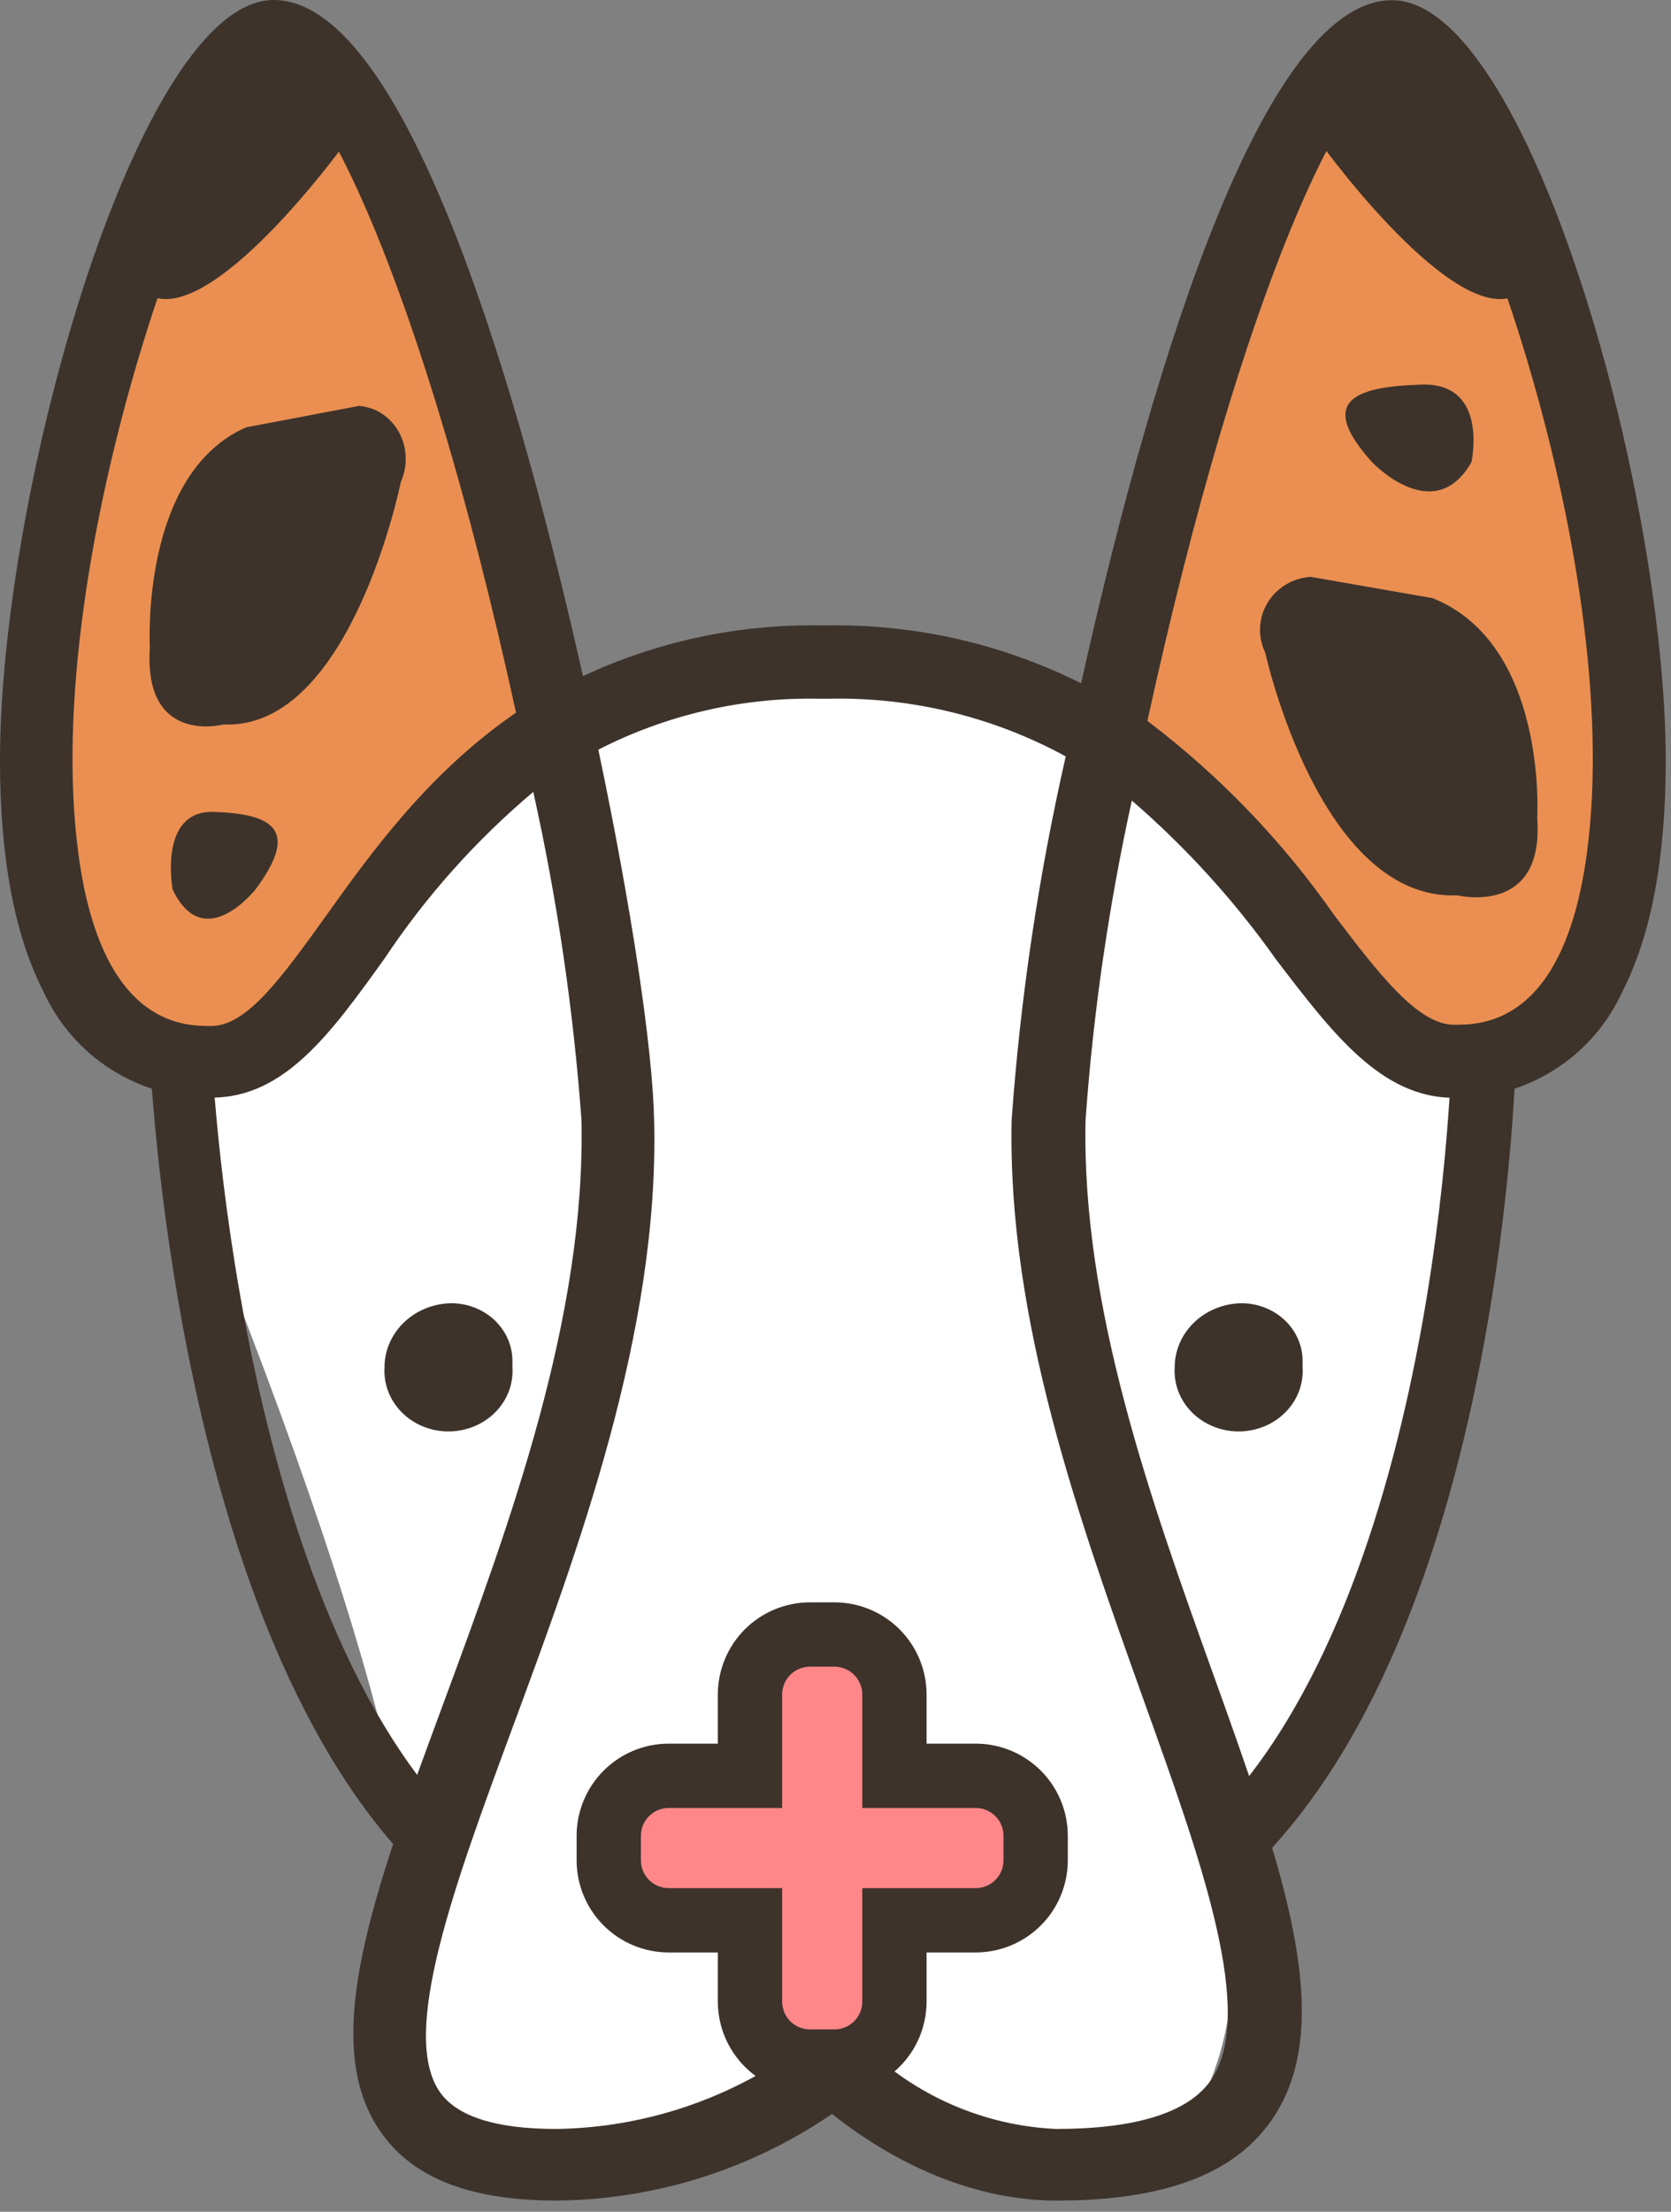 <svg width="65" height="86" viewBox="0 0 65 86" fill="none" xmlns="http://www.w3.org/2000/svg">
<rect x="0" y="0" width="65" height="86" fill="#808080" stroke="none"/>
<path d="M57.735 49.843C44.444 81.41 49.843 75.595 46.105 83.071C42.023 87.099 36.593 81.41 31.983 81.41C28.373 81.41 20.669 87.557 16.614 83.071C9.941 75.688 24.506 88.056 7.477 46.104C7.477 31.652 19.366 25.752 31.983 25.752C44.6 25.752 57.735 35.391 57.735 49.843Z" fill="white"/>
<path d="M9.195 2.539L4.763 10.12L1.662 23.083V33.848L2.886 39.451L6.21 41.535L11.188 40.584L16.059 33.954L21.599 29.122L17.762 11.219L10.858 1.661L9.195 2.539Z" fill="#EA8F51"/>
<path d="M55.598 2.539L60.032 10.12L63.135 23.083V33.848L61.91 39.451L58.593 41.535L53.604 40.584L48.732 33.954L43.197 29.122L47.028 11.219L53.935 1.661L55.598 2.539Z" fill="#EA8F51"/>
<path d="M38.403 69.187H35.209V66.176C35.207 65.59 34.961 65.029 34.525 64.615C34.089 64.201 33.498 63.967 32.882 63.965H31.914C31.298 63.967 30.707 64.201 30.271 64.615C29.835 65.029 29.589 65.59 29.587 66.176V69.187H26.418C25.801 69.189 25.211 69.422 24.775 69.837C24.339 70.251 24.093 70.812 24.091 71.397V72.317C24.093 72.902 24.339 73.463 24.775 73.877C25.211 74.291 25.801 74.525 26.418 74.527H29.587V77.538C29.589 78.124 29.835 78.685 30.271 79.099C30.707 79.513 31.298 79.747 31.914 79.749H32.882C33.498 79.747 34.089 79.513 34.525 79.099C34.961 78.685 35.207 78.124 35.209 77.538V74.527H38.378C38.995 74.525 39.585 74.291 40.021 73.877C40.457 73.463 40.703 72.902 40.705 72.317V71.397C40.703 70.816 40.461 70.258 40.03 69.845C39.6 69.431 39.015 69.195 38.403 69.187Z" fill="#FF878A"/>
<path fill-rule="evenodd" clip-rule="evenodd" d="M31.495 62.303L31.499 62.303L32.471 62.303C33.417 62.307 34.324 62.684 34.993 63.353C35.662 64.022 36.039 64.929 36.043 65.875L36.043 65.88L36.043 67.797H38.003C38.942 67.81 39.839 68.192 40.5 68.86C41.161 69.528 41.533 70.429 41.536 71.369L41.536 71.373L41.536 72.34L41.536 72.345C41.533 73.291 41.156 74.198 40.486 74.867C39.817 75.536 38.911 75.913 37.965 75.916L37.96 75.916H36.043V77.838C36.039 78.784 35.662 79.691 34.993 80.36C34.324 81.029 33.417 81.407 32.471 81.41L32.466 81.41H31.499L31.495 81.41C30.549 81.407 29.642 81.029 28.973 80.36C28.304 79.691 27.927 78.784 27.923 77.838L27.923 77.834V75.916H26.001C25.055 75.913 24.149 75.536 23.48 74.867C22.81 74.198 22.433 73.291 22.43 72.345L22.43 72.34V71.369C22.433 70.423 22.81 69.516 23.48 68.847C24.149 68.178 25.055 67.8 26.001 67.797L26.006 67.797L27.923 67.797V65.875C27.927 64.929 28.304 64.022 28.973 63.353C29.642 62.684 30.549 62.307 31.495 62.303ZM31.502 64.804C31.217 64.806 30.943 64.92 30.741 65.122C30.54 65.324 30.426 65.597 30.424 65.882V70.298H26.009C25.723 70.299 25.45 70.413 25.248 70.615C25.046 70.817 24.932 71.091 24.93 71.376V72.338C24.932 72.623 25.046 72.896 25.248 73.098C25.45 73.3 25.723 73.414 26.009 73.416H30.424V77.831C30.426 78.117 30.54 78.39 30.741 78.592C30.943 78.794 31.217 78.908 31.502 78.909H32.464C32.749 78.908 33.023 78.794 33.224 78.592C33.426 78.39 33.54 78.117 33.542 77.831V73.416H37.957C38.243 73.414 38.516 73.3 38.718 73.098C38.92 72.896 39.034 72.623 39.035 72.337V71.376C39.034 71.092 38.922 70.821 38.722 70.619C38.524 70.419 38.256 70.304 37.974 70.298H33.542V65.882C33.54 65.597 33.426 65.324 33.224 65.122C33.023 64.92 32.749 64.806 32.464 64.804H31.502Z" fill="#3D332B"/>
<path d="M54.15 0.008C48.859 0.008 44.437 15.872 42.054 26.569C39.004 25.042 35.634 24.27 32.226 24.317H31.849C28.683 24.273 25.547 24.947 22.677 26.289C20.302 15.708 15.888 -0 10.646 -0C5.405 -0 0 18.994 0 29.575C0 33.338 0.565 36.353 1.679 38.53C2.247 39.789 3.17 40.852 4.335 41.59C5.499 42.327 6.854 42.706 8.231 42.679C11.072 42.679 12.874 40.173 14.962 37.265C16.574 34.843 18.521 32.664 20.744 30.791C21.679 34.998 22.306 39.268 22.62 43.566C22.775 51.256 19.852 59.176 17.272 66.167C14.537 73.561 12.358 79.419 14.815 82.902C16.06 84.693 18.296 85.564 21.662 85.564C25.483 85.527 29.208 84.355 32.365 82.195C33.897 83.42 37.14 85.564 41.095 85.564C45.256 85.564 47.983 84.553 49.449 82.458C52.078 78.704 49.916 72.69 47.188 65.083C44.789 58.404 42.07 50.837 42.226 43.558C42.525 39.377 43.127 35.222 44.027 31.128C46.139 32.952 48.023 35.027 49.637 37.306C51.84 40.19 53.732 42.687 56.566 42.687C57.942 42.714 59.297 42.335 60.461 41.598C61.626 40.861 62.549 39.797 63.117 38.538C64.231 36.361 64.796 33.346 64.796 29.584C64.788 19.002 59.424 0.008 54.15 0.008ZM12.645 35.663C10.941 38.029 9.598 39.894 8.214 39.894C7.158 39.894 3.956 39.894 3.055 33.239C1.474 21.582 8.329 3.532 10.63 2.842C12.268 2.842 16.363 10.754 20.073 27.71C16.674 30.044 14.455 33.124 12.645 35.663ZM32.259 79.205L30.162 80.265C27.598 81.87 24.643 82.74 21.621 82.779C19.295 82.779 17.771 82.294 17.108 81.341C15.544 79.082 17.665 73.323 19.917 67.227C22.456 60.359 25.65 51.806 25.445 43.575C25.388 40.74 24.561 35.277 23.275 29.148C25.927 27.79 28.872 27.11 31.849 27.168H32.275C35.478 27.104 38.642 27.877 41.456 29.411C40.397 34.063 39.693 38.79 39.351 43.55C39.187 51.363 42.005 59.159 44.486 66.101C46.746 72.386 48.876 78.326 47.098 80.889C46.222 82.146 44.191 82.779 41.071 82.779C38.718 82.668 36.456 81.834 34.593 80.388L32.259 79.205ZM61.725 33.199C60.824 39.845 57.63 39.845 56.566 39.845C55.149 39.845 53.642 37.873 51.898 35.581C49.884 32.699 47.433 30.151 44.633 28.031C48.384 10.844 52.512 2.826 54.092 2.826C56.418 3.508 63.306 21.565 61.725 33.199Z" fill="#3D332B"/>
<path d="M48.186 50.676C47.512 50.712 46.877 50.99 46.414 51.454C45.95 51.917 45.693 52.531 45.694 53.168C45.674 53.487 45.723 53.808 45.839 54.109C45.955 54.41 46.135 54.686 46.368 54.919C46.601 55.153 46.882 55.338 47.194 55.465C47.506 55.592 47.842 55.658 48.182 55.658C48.521 55.658 48.858 55.592 49.169 55.465C49.481 55.338 49.762 55.153 49.995 54.919C50.228 54.686 50.408 54.41 50.524 54.109C50.64 53.808 50.69 53.487 50.669 53.168V52.918C50.67 52.615 50.605 52.315 50.479 52.036C50.353 51.758 50.168 51.506 49.936 51.296C49.704 51.087 49.429 50.924 49.128 50.817C48.828 50.71 48.507 50.662 48.186 50.676Z" fill="#3D332B"/>
<path d="M17.45 50.676C16.775 50.712 16.141 50.99 15.678 51.454C15.214 51.917 14.956 52.531 14.957 53.168C14.937 53.487 14.987 53.808 15.103 54.109C15.219 54.41 15.399 54.686 15.632 54.919C15.864 55.153 16.145 55.338 16.457 55.465C16.769 55.592 17.105 55.658 17.445 55.658C17.785 55.658 18.121 55.592 18.433 55.465C18.745 55.338 19.026 55.153 19.259 54.919C19.492 54.686 19.672 54.41 19.788 54.109C19.904 53.808 19.953 53.487 19.933 53.168V52.918C19.933 52.615 19.869 52.315 19.742 52.036C19.616 51.758 19.432 51.506 19.2 51.296C18.968 51.087 18.693 50.924 18.392 50.817C18.091 50.71 17.771 50.662 17.45 50.676Z" fill="#3D332B"/>
<path fill-rule="evenodd" clip-rule="evenodd" d="M5.814 40.799C5.814 40.798 5.814 40.798 7.018 40.752C8.221 40.705 8.221 40.705 8.221 40.705L8.221 40.707L8.222 40.717L8.223 40.762C8.225 40.802 8.228 40.862 8.232 40.943C8.241 41.104 8.254 41.343 8.275 41.652C8.316 42.271 8.385 43.169 8.498 44.275C8.725 46.491 9.125 49.535 9.82 52.852C11.225 59.562 13.776 67.095 18.275 71.326L16.633 73.103C11.547 68.32 8.88 60.122 7.463 53.354C6.747 49.932 6.335 46.8 6.103 44.525C5.986 43.386 5.914 42.459 5.872 41.815C5.85 41.493 5.836 41.241 5.827 41.069C5.823 40.983 5.82 40.916 5.817 40.871L5.815 40.818L5.815 40.804L5.814 40.799Z" fill="#3D332B"/>
<path fill-rule="evenodd" clip-rule="evenodd" d="M56.477 40.705C56.477 40.705 56.477 40.705 57.729 40.725C58.981 40.745 58.981 40.745 58.981 40.746L58.981 40.751L58.981 40.766L58.98 40.818C58.979 40.864 58.977 40.93 58.974 41.016C58.969 41.189 58.96 41.44 58.944 41.762C58.914 42.406 58.859 43.332 58.763 44.47C58.569 46.745 58.205 49.875 57.523 53.298C56.175 60.068 53.53 68.283 48.228 73.103L46.52 71.314C51.197 67.063 53.729 59.536 55.064 52.832C55.724 49.518 56.078 46.479 56.266 44.267C56.36 43.163 56.413 42.267 56.442 41.65C56.457 41.341 56.465 41.102 56.47 40.942C56.473 40.862 56.474 40.801 56.475 40.761L56.476 40.717L56.476 40.707L56.477 40.705Z" fill="#3D332B"/>
<path d="M58.168 4.305L55.257 0.83C55.257 0.83 51.269 3.041 51.516 5.763C51.516 5.763 56.573 12.704 58.981 11.486" fill="#3D332B"/>
<path d="M53.371 17.969C53.371 17.969 55.781 20.528 57.237 17.969C57.237 17.969 57.927 14.877 55.304 14.954C52.681 15.031 51.224 15.588 53.371 17.969Z" fill="#3D332B"/>
<path d="M56.696 34.814C56.696 34.814 60.083 35.644 59.795 31.809C59.795 31.809 60.218 25.06 55.731 23.259L50.981 22.429C50.637 22.451 50.304 22.556 50.011 22.734C49.718 22.912 49.474 23.157 49.301 23.449C49.127 23.74 49.029 24.069 49.014 24.407C49 24.744 49.071 25.079 49.219 25.384C49.219 25.384 51.328 35.038 56.696 34.814Z" fill="#3D332B"/>
<path d="M6.628 4.305L9.539 0.83C9.539 0.83 13.527 3.041 13.28 5.763C13.28 5.763 8.223 12.704 5.814 11.486" fill="#3D332B"/>
<path d="M9.937 34.584C9.937 34.584 7.928 37.142 6.715 34.584C6.715 34.584 6.14 31.491 8.326 31.569C10.512 31.646 11.726 32.195 9.937 34.584Z" fill="#3D332B"/>
<path d="M8.691 28.169C8.691 28.169 5.565 28.999 5.83 25.163C5.83 25.163 5.44 18.415 9.582 16.613L13.966 15.783C14.284 15.806 14.591 15.911 14.861 16.088C15.132 16.266 15.357 16.512 15.517 16.803C15.678 17.095 15.768 17.424 15.781 17.761C15.794 18.098 15.729 18.434 15.592 18.739C15.592 18.739 13.646 28.393 8.691 28.169Z" fill="#3D332B"/>
</svg>
